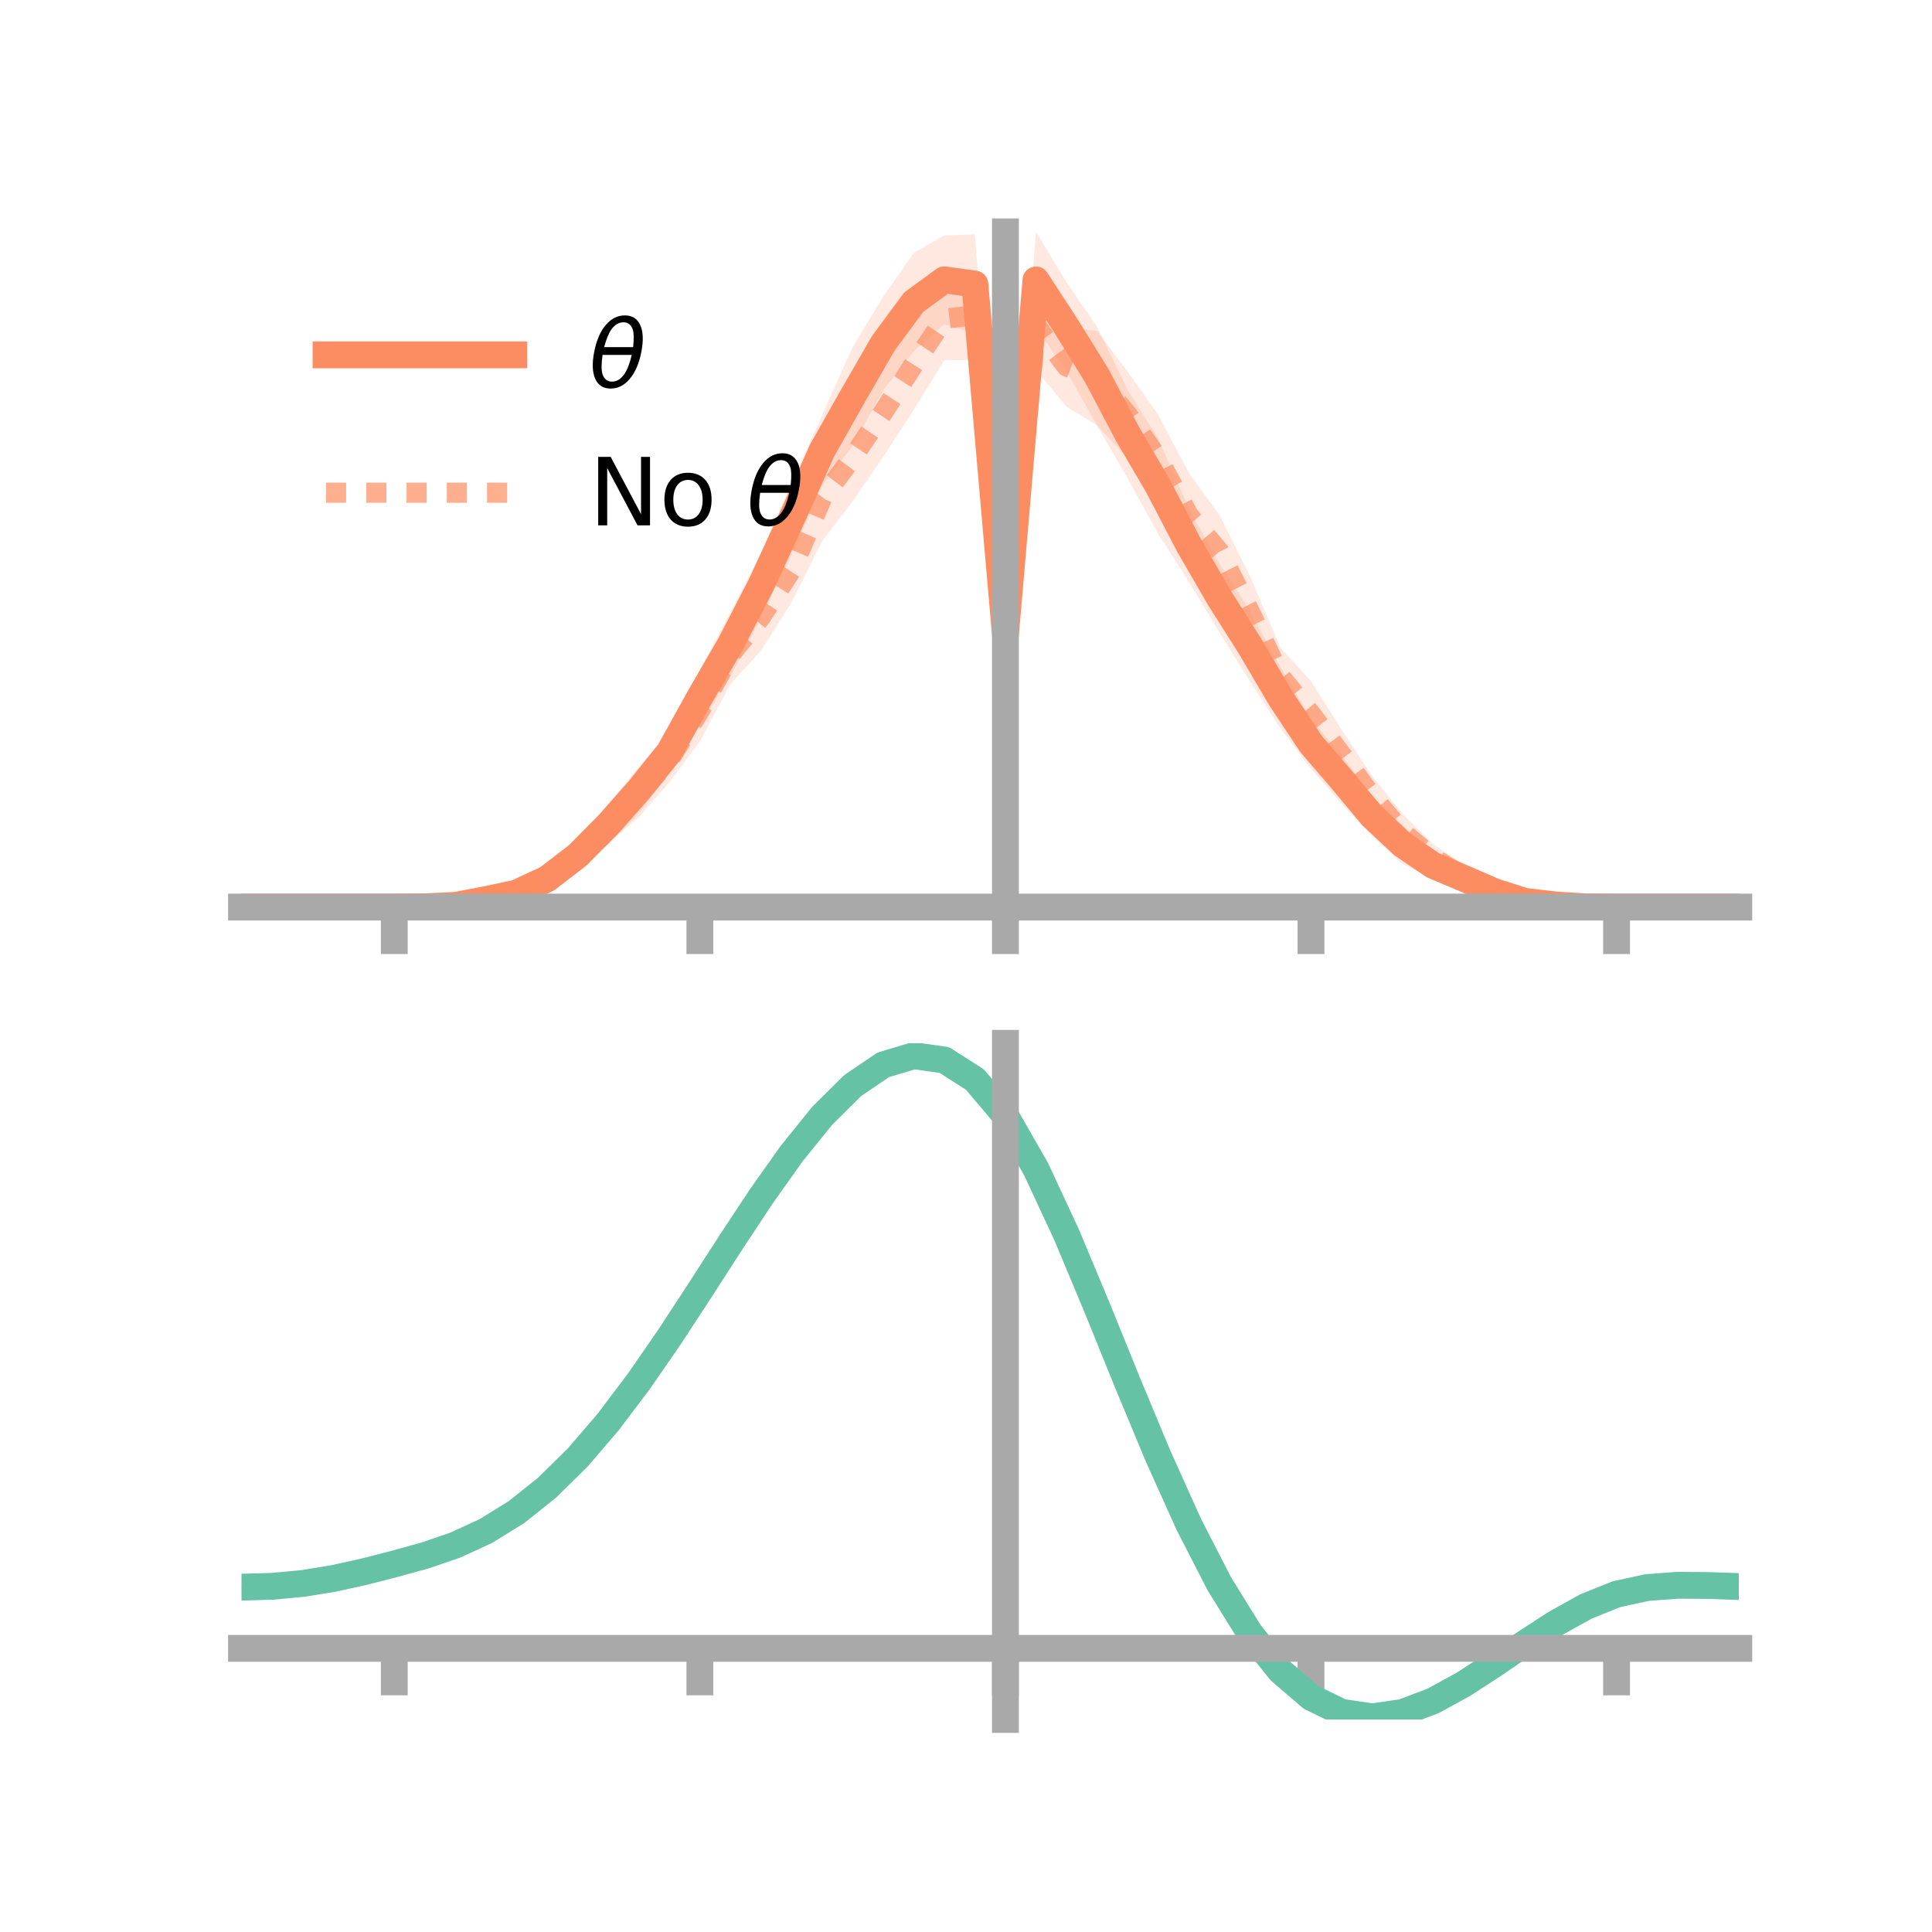 <?xml version="1.0" encoding="utf-8" standalone="no"?>
<!DOCTYPE svg PUBLIC "-//W3C//DTD SVG 1.1//EN"
  "http://www.w3.org/Graphics/SVG/1.1/DTD/svg11.dtd">
<!-- Created with matplotlib (https://matplotlib.org/) -->
<svg height="144pt" version="1.1" viewBox="0 0 144 144" width="144pt" xmlns="http://www.w3.org/2000/svg" xmlns:xlink="http://www.w3.org/1999/xlink">
 <defs>
  <style type="text/css">*{stroke-linecap:butt;stroke-linejoin:round;}</style>
 </defs>
 <g id="figure_1">
  <g id="patch_1">
   <path d="M 0 144 
L 144 144 
L 144 0 
L 0 0 
z
" style="fill:none;"/>
  </g>
  <g id="axes_1">
   <g id="patch_2">
    <path d="M 18 67.68 
L 129.6 67.68 
L 129.6 17.28 
L 18 17.28 
z
" style="fill:none;"/>
   </g>
   <g id="PolyCollection_1">
    <path clip-path="url(#pc167e1fc34)" d="M 18 67.61 
L 18 67.61 
L 20.278 67.61 
L 22.555 67.61 
L 24.833 67.61 
L 27.11 67.61 
L 29.388 67.61 
L 31.665 67.525 
L 33.943 67.283 
L 36.22 66.725 
L 38.498 66.077 
L 40.776 64.611 
L 43.053 62.74 
L 45.331 59.962 
L 47.608 57.177 
L 49.886 54.538 
L 52.163 49.917 
L 54.441 45.619 
L 56.718 41.212 
L 58.996 36.009 
L 61.273 30.945 
L 63.551 25.868 
L 65.829 22.105 
L 68.106 18.853 
L 70.384 17.546 
L 72.661 17.473 
L 74.939 46.721 
L 77.216 17.28 
L 79.494 21.05 
L 81.771 24.36 
L 84.049 29.068 
L 86.327 32.697 
L 88.604 37.883 
L 90.882 41.993 
L 93.159 45.519 
L 95.437 49.725 
L 97.714 53.589 
L 99.992 56.302 
L 102.269 59.341 
L 104.547 61.508 
L 106.824 63.521 
L 109.102 64.701 
L 111.38 65.919 
L 113.657 66.828 
L 115.935 67.236 
L 118.212 67.527 
L 120.49 67.61 
L 122.767 67.61 
L 125.045 67.61 
L 127.322 67.61 
L 129.6 67.61 
L 129.6 67.61 
L 129.6 67.61 
L 127.322 67.61 
L 125.045 67.61 
L 122.767 67.61 
L 120.49 67.61 
L 118.212 67.661 
L 115.935 67.665 
L 113.657 67.539 
L 111.38 66.999 
L 109.102 66.236 
L 106.824 65.49 
L 104.547 64.409 
L 102.269 62.315 
L 99.992 59.895 
L 97.714 57.309 
L 95.437 54.297 
L 93.159 50.773 
L 90.882 47.114 
L 88.604 43.346 
L 86.327 39.8 
L 84.049 35.659 
L 81.771 31.711 
L 79.494 27.668 
L 77.216 24.452 
L 74.939 47.899 
L 72.661 24.875 
L 70.384 24.164 
L 68.106 26.177 
L 65.829 29.09 
L 63.551 33.227 
L 61.273 36.21 
L 58.996 41.316 
L 56.718 46.005 
L 54.441 50.428 
L 52.163 53.98 
L 49.886 57.567 
L 47.608 60.601 
L 45.331 62.956 
L 43.053 64.775 
L 40.776 66.405 
L 38.498 67.055 
L 36.22 67.38 
L 33.943 67.68 
L 31.665 67.653 
L 29.388 67.61 
L 27.11 67.61 
L 24.833 67.61 
L 22.555 67.61 
L 20.278 67.61 
L 18 67.61 
z
" style="fill:#fc8d62;fill-opacity:0.2;"/>
   </g>
   <g id="PolyCollection_2">
    <path clip-path="url(#pc167e1fc34)" d="M 18 67.61 
L 18 67.61 
L 20.278 67.61 
L 22.555 67.61 
L 24.833 67.61 
L 27.11 67.61 
L 29.388 67.61 
L 31.665 67.552 
L 33.943 67.234 
L 36.22 66.715 
L 38.498 65.726 
L 40.776 64.333 
L 43.053 62.451 
L 45.331 60.176 
L 47.608 57.473 
L 49.886 54.909 
L 52.163 50.697 
L 54.441 46.57 
L 56.718 43.468 
L 58.996 40.071 
L 61.273 33.924 
L 63.551 30.816 
L 65.829 27.402 
L 68.106 23.786 
L 70.384 20.689 
L 72.661 20.152 
L 74.939 47.849 
L 77.216 20.976 
L 79.494 24.314 
L 81.771 24.679 
L 84.049 27.7 
L 86.327 30.92 
L 88.604 35.25 
L 90.882 38.37 
L 93.159 42.932 
L 95.437 48.265 
L 97.714 50.767 
L 99.992 54.385 
L 102.269 57.842 
L 104.547 60.667 
L 106.824 62.936 
L 109.102 64.42 
L 111.38 66.018 
L 113.657 66.735 
L 115.935 67.204 
L 118.212 67.496 
L 120.49 67.61 
L 122.767 67.61 
L 125.045 67.61 
L 127.322 67.61 
L 129.6 67.61 
L 129.6 67.61 
L 129.6 67.61 
L 127.322 67.61 
L 125.045 67.61 
L 122.767 67.61 
L 120.49 67.61 
L 118.212 67.655 
L 115.935 67.629 
L 113.657 67.447 
L 111.38 67.064 
L 109.102 66.337 
L 106.824 64.952 
L 104.547 63.408 
L 102.269 60.885 
L 99.992 58.14 
L 97.714 55.664 
L 95.437 52.607 
L 93.159 48.268 
L 90.882 43.865 
L 88.604 41.587 
L 86.327 37.458 
L 84.049 34.145 
L 81.771 31.701 
L 79.494 30.32 
L 77.216 27.577 
L 74.939 49.171 
L 72.661 26.83 
L 70.384 26.839 
L 68.106 30.551 
L 65.829 34.044 
L 63.551 37.36 
L 61.273 40.33 
L 58.996 44.892 
L 56.718 48.5 
L 54.441 50.989 
L 52.163 55.259 
L 49.886 58.301 
L 47.608 60.918 
L 45.331 62.828 
L 43.053 64.553 
L 40.776 66.199 
L 38.498 66.877 
L 36.22 67.476 
L 33.943 67.697 
L 31.665 67.671 
L 29.388 67.61 
L 27.11 67.61 
L 24.833 67.61 
L 22.555 67.61 
L 20.278 67.61 
L 18 67.61 
z
" style="fill:#fc8d62;fill-opacity:0.2;"/>
   </g>
   <g id="matplotlib.axis_1">
    <g id="xtick_1">
     <g id="line2d_1">
      <defs>
       <path d="M 0 0 
L 0 3.5 
" id="m0f417f2463" style="stroke:#a9a9a9;stroke-width:2;"/>
      </defs>
      <g>
       <use style="fill:#a9a9a9;stroke:#a9a9a9;stroke-width:2;" x="29.388" xlink:href="#m0f417f2463" y="67.61"/>
      </g>
     </g>
    </g>
    <g id="xtick_2">
     <g id="line2d_2">
      <g>
       <use style="fill:#a9a9a9;stroke:#a9a9a9;stroke-width:2;" x="52.163" xlink:href="#m0f417f2463" y="67.61"/>
      </g>
     </g>
    </g>
    <g id="xtick_3">
     <g id="line2d_3">
      <g>
       <use style="fill:#a9a9a9;stroke:#a9a9a9;stroke-width:2;" x="74.939" xlink:href="#m0f417f2463" y="67.61"/>
      </g>
     </g>
    </g>
    <g id="xtick_4">
     <g id="line2d_4">
      <g>
       <use style="fill:#a9a9a9;stroke:#a9a9a9;stroke-width:2;" x="97.714" xlink:href="#m0f417f2463" y="67.61"/>
      </g>
     </g>
    </g>
    <g id="xtick_5">
     <g id="line2d_5">
      <g>
       <use style="fill:#a9a9a9;stroke:#a9a9a9;stroke-width:2;" x="120.49" xlink:href="#m0f417f2463" y="67.61"/>
      </g>
     </g>
    </g>
   </g>
   <g id="matplotlib.axis_2"/>
   <g id="line2d_6">
    <path clip-path="url(#pc167e1fc34)" d="M 18 67.61 
L 20.278 67.61 
L 22.555 67.61 
L 24.833 67.61 
L 27.11 67.61 
L 29.388 67.61 
L 31.665 67.589 
L 33.943 67.482 
L 36.22 67.053 
L 38.498 66.566 
L 40.776 65.508 
L 43.053 63.758 
L 45.331 61.459 
L 47.608 58.889 
L 49.886 56.053 
L 52.163 51.948 
L 54.441 48.023 
L 56.718 43.609 
L 58.996 38.662 
L 61.273 33.578 
L 63.551 29.548 
L 65.829 25.597 
L 68.106 22.515 
L 70.384 20.855 
L 72.661 21.174 
L 74.939 47.31 
L 77.216 20.866 
L 79.494 24.359 
L 81.771 28.036 
L 84.049 32.363 
L 86.327 36.249 
L 88.604 40.615 
L 90.882 44.554 
L 93.159 48.146 
L 95.437 52.011 
L 97.714 55.449 
L 99.992 58.098 
L 102.269 60.828 
L 104.547 62.959 
L 106.824 64.506 
L 109.102 65.468 
L 111.38 66.459 
L 113.657 67.184 
L 115.935 67.451 
L 118.212 67.594 
L 120.49 67.61 
L 122.767 67.61 
L 125.045 67.61 
L 127.322 67.61 
L 129.6 67.61 
" style="fill:none;stroke:#fc8d62;stroke-linecap:square;stroke-width:2;"/>
   </g>
   <g id="line2d_7">
    <path clip-path="url(#pc167e1fc34)" d="M 18 67.61 
L 20.278 67.61 
L 22.555 67.61 
L 24.833 67.61 
L 27.11 67.61 
L 29.388 67.61 
L 31.665 67.611 
L 33.943 67.465 
L 36.22 67.095 
L 38.498 66.302 
L 40.776 65.266 
L 43.053 63.502 
L 45.331 61.502 
L 47.608 59.195 
L 49.886 56.605 
L 52.163 52.978 
L 54.441 48.78 
L 56.718 45.984 
L 58.996 42.481 
L 61.273 37.127 
L 63.551 34.088 
L 65.829 30.723 
L 68.106 27.169 
L 70.384 23.764 
L 72.661 23.491 
L 74.939 48.51 
L 77.216 24.277 
L 79.494 27.317 
L 81.771 28.19 
L 84.049 30.922 
L 86.327 34.189 
L 88.604 38.418 
L 90.882 41.117 
L 93.159 45.6 
L 95.437 50.436 
L 97.714 53.215 
L 99.992 56.263 
L 102.269 59.364 
L 104.547 62.038 
L 106.824 63.944 
L 109.102 65.379 
L 111.38 66.541 
L 113.657 67.091 
L 115.935 67.416 
L 118.212 67.576 
L 120.49 67.61 
L 122.767 67.61 
L 125.045 67.61 
L 127.322 67.61 
L 129.6 67.61 
" style="fill:none;stroke:#fc8d62;stroke-dasharray:1.5,1.5;stroke-dashoffset:0;stroke-opacity:0.7;stroke-width:1.5;"/>
   </g>
   <g id="patch_3">
    <path d="M 74.939 67.68 
L 74.939 17.28 
" style="fill:none;stroke:#a9a9a9;stroke-linecap:square;stroke-linejoin:miter;stroke-width:2;"/>
   </g>
   <g id="patch_4">
    <path d="M 129.6 67.68 
L 129.6 17.28 
" style="fill:none;"/>
   </g>
   <g id="patch_5">
    <path d="M 18 67.61 
L 129.6 67.61 
" style="fill:none;stroke:#a9a9a9;stroke-linecap:square;stroke-linejoin:miter;stroke-width:2;"/>
   </g>
   <g id="patch_6">
    <path d="M 18 17.28 
L 129.6 17.28 
" style="fill:none;"/>
   </g>
   <g id="legend_1">
    <g id="line2d_8">
     <path d="M 24.3 26.449 
L 38.3 26.449 
" style="fill:none;stroke:#fc8d62;stroke-linecap:square;stroke-width:2;"/>
    </g>
    <g id="line2d_9"/>
    <g id="text_1">
     <!-- $\theta$ -->
     <g transform="translate(43.9 28.899)scale(0.07 -0.07)">
      <defs>
       <path d="M 45.516 34.672 
L 14.453 34.672 
Q 12.359 20.062 14.5 13.875 
Q 17.188 6.25 24.469 6.25 
Q 31.781 6.25 37.359 13.922 
Q 42.234 20.656 45.516 34.672 
z
M 47.016 42.969 
Q 48.344 56.844 46.625 61.719 
Q 43.953 69.438 36.766 69.438 
Q 29.297 69.438 23.828 61.812 
Q 19.531 55.672 16.156 42.969 
z
M 38.188 76.766 
Q 49.906 76.766 54.594 66.406 
Q 59.281 56.109 55.719 37.844 
Q 52.203 19.625 43.453 9.281 
Q 34.766 -1.125 23.047 -1.125 
Q 11.281 -1.125 6.641 9.281 
Q 2 19.625 5.516 37.844 
Q 9.078 56.109 17.719 66.406 
Q 26.422 76.766 38.188 76.766 
z
" id="DejaVuSans-Oblique-952"/>
      </defs>
      <use transform="translate(0 0.234)" xlink:href="#DejaVuSans-Oblique-952"/>
     </g>
    </g>
    <g id="line2d_10">
     <path d="M 24.3 36.724 
L 38.3 36.724 
" style="fill:none;stroke:#fc8d62;stroke-dasharray:1.5,1.5;stroke-dashoffset:0;stroke-opacity:0.7;stroke-width:1.5;"/>
    </g>
    <g id="line2d_11"/>
    <g id="text_2">
     <!-- No $\theta$ -->
     <g transform="translate(43.9 39.174)scale(0.07 -0.07)">
      <defs>
       <path d="M 9.812 72.906 
L 23.094 72.906 
L 55.422 11.922 
L 55.422 72.906 
L 64.984 72.906 
L 64.984 0 
L 51.703 0 
L 19.391 60.984 
L 19.391 0 
L 9.812 0 
z
" id="DejaVuSans-78"/>
       <path d="M 30.609 48.391 
Q 23.391 48.391 19.188 42.75 
Q 14.984 37.109 14.984 27.297 
Q 14.984 17.484 19.156 11.844 
Q 23.344 6.203 30.609 6.203 
Q 37.797 6.203 41.984 11.859 
Q 46.188 17.531 46.188 27.297 
Q 46.188 37.016 41.984 42.703 
Q 37.797 48.391 30.609 48.391 
z
M 30.609 56 
Q 42.328 56 49.016 48.375 
Q 55.719 40.766 55.719 27.297 
Q 55.719 13.875 49.016 6.219 
Q 42.328 -1.422 30.609 -1.422 
Q 18.844 -1.422 12.172 6.219 
Q 5.516 13.875 5.516 27.297 
Q 5.516 40.766 12.172 48.375 
Q 18.844 56 30.609 56 
z
" id="DejaVuSans-111"/>
       <path id="DejaVuSans-32"/>
      </defs>
      <use transform="translate(0 0.234)" xlink:href="#DejaVuSans-78"/>
      <use transform="translate(74.805 0.234)" xlink:href="#DejaVuSans-111"/>
      <use transform="translate(135.986 0.234)" xlink:href="#DejaVuSans-32"/>
      <use transform="translate(167.773 0.234)" xlink:href="#DejaVuSans-Oblique-952"/>
     </g>
    </g>
   </g>
  </g>
  <g id="axes_2">
   <g id="patch_7">
    <path d="M 18 128.16 
L 129.6 128.16 
L 129.6 77.76 
L 18 77.76 
z
" style="fill:none;"/>
   </g>
   <g id="PolyCollection_3">
    <path clip-path="url(#p96b83d031e)" d="M 18 118.375 
L 18 118.222 
L 20.278 118.16 
L 22.555 117.944 
L 24.833 117.564 
L 27.11 117.047 
L 29.388 116.447 
L 31.665 115.802 
L 33.943 115.007 
L 36.22 113.939 
L 38.498 112.509 
L 40.776 110.662 
L 43.053 108.378 
L 45.331 105.672 
L 47.608 102.593 
L 49.886 99.223 
L 52.163 95.665 
L 54.441 92.049 
L 56.718 88.52 
L 58.996 85.233 
L 61.273 82.352 
L 63.551 80.04 
L 65.829 78.459 
L 68.106 77.76 
L 70.384 78.084 
L 72.661 79.56 
L 74.939 82.292 
L 77.216 86.319 
L 79.494 91.289 
L 81.771 96.81 
L 84.049 102.511 
L 86.327 108.065 
L 88.604 113.203 
L 90.882 117.712 
L 93.159 121.444 
L 95.437 124.314 
L 97.714 126.296 
L 99.992 127.422 
L 102.269 127.769 
L 104.547 127.448 
L 106.824 126.594 
L 109.102 125.357 
L 111.38 123.891 
L 113.657 122.351 
L 115.935 120.884 
L 118.212 119.628 
L 120.49 118.715 
L 122.767 118.223 
L 125.045 118.058 
L 127.322 118.082 
L 129.6 118.17 
L 129.6 118.337 
L 129.6 118.337 
L 127.322 118.265 
L 125.045 118.256 
L 122.767 118.431 
L 120.49 118.926 
L 118.212 119.844 
L 115.935 121.114 
L 113.657 122.608 
L 111.38 124.182 
L 109.102 125.682 
L 106.824 126.949 
L 104.547 127.824 
L 102.269 128.16 
L 99.992 127.828 
L 97.714 126.727 
L 95.437 124.794 
L 93.159 122.006 
L 90.882 118.388 
L 88.604 114.02 
L 86.327 109.042 
L 84.049 103.655 
L 81.771 98.122 
L 79.494 92.759 
L 77.216 87.928 
L 74.939 84.015 
L 72.661 81.362 
L 70.384 79.93 
L 68.106 79.611 
L 65.829 80.277 
L 63.551 81.79 
L 61.273 84.001 
L 58.996 86.755 
L 56.718 89.895 
L 54.441 93.266 
L 52.163 96.72 
L 49.886 100.119 
L 47.608 103.345 
L 45.331 106.297 
L 43.053 108.899 
L 40.776 111.105 
L 38.498 112.894 
L 36.22 114.281 
L 33.943 115.315 
L 31.665 116.079 
L 29.388 116.692 
L 27.11 117.259 
L 24.833 117.746 
L 22.555 118.103 
L 20.278 118.31 
L 18 118.375 
z
" style="fill:#66c2a5;fill-opacity:0.2;"/>
   </g>
   <g id="matplotlib.axis_3">
    <g id="xtick_6">
     <g id="line2d_12">
      <g>
       <use style="fill:#a9a9a9;stroke:#a9a9a9;stroke-width:2;" x="29.388" xlink:href="#m0f417f2463" y="122.86"/>
      </g>
     </g>
    </g>
    <g id="xtick_7">
     <g id="line2d_13">
      <g>
       <use style="fill:#a9a9a9;stroke:#a9a9a9;stroke-width:2;" x="52.163" xlink:href="#m0f417f2463" y="122.86"/>
      </g>
     </g>
    </g>
    <g id="xtick_8">
     <g id="line2d_14">
      <g>
       <use style="fill:#a9a9a9;stroke:#a9a9a9;stroke-width:2;" x="74.939" xlink:href="#m0f417f2463" y="122.86"/>
      </g>
     </g>
    </g>
    <g id="xtick_9">
     <g id="line2d_15">
      <g>
       <use style="fill:#a9a9a9;stroke:#a9a9a9;stroke-width:2;" x="97.714" xlink:href="#m0f417f2463" y="122.86"/>
      </g>
     </g>
    </g>
    <g id="xtick_10">
     <g id="line2d_16">
      <g>
       <use style="fill:#a9a9a9;stroke:#a9a9a9;stroke-width:2;" x="120.49" xlink:href="#m0f417f2463" y="122.86"/>
      </g>
     </g>
    </g>
   </g>
   <g id="matplotlib.axis_4"/>
   <g id="line2d_17">
    <path clip-path="url(#p96b83d031e)" d="M 18 118.298 
L 20.278 118.235 
L 22.555 118.023 
L 24.833 117.655 
L 27.11 117.153 
L 29.388 116.569 
L 31.665 115.941 
L 33.943 115.161 
L 36.22 114.11 
L 38.498 112.701 
L 40.776 110.883 
L 43.053 108.639 
L 45.331 105.984 
L 47.608 102.969 
L 49.886 99.671 
L 52.163 96.192 
L 54.441 92.658 
L 56.718 89.207 
L 58.996 85.994 
L 61.273 83.176 
L 63.551 80.915 
L 65.829 79.368 
L 68.106 78.686 
L 70.384 79.007 
L 72.661 80.461 
L 74.939 83.153 
L 77.216 87.124 
L 79.494 92.024 
L 81.771 97.466 
L 84.049 103.083 
L 86.327 108.554 
L 88.604 113.611 
L 90.882 118.05 
L 93.159 121.725 
L 95.437 124.554 
L 97.714 126.512 
L 99.992 127.625 
L 102.269 127.964 
L 104.547 127.636 
L 106.824 126.771 
L 109.102 125.52 
L 111.38 124.037 
L 113.657 122.48 
L 115.935 120.999 
L 118.212 119.736 
L 120.49 118.82 
L 122.767 118.327 
L 125.045 118.157 
L 127.322 118.173 
L 129.6 118.254 
" style="fill:none;stroke:#66c2a5;stroke-linecap:square;stroke-width:2;"/>
   </g>
   <g id="patch_8">
    <path d="M 74.939 128.16 
L 74.939 77.76 
" style="fill:none;stroke:#a9a9a9;stroke-linecap:square;stroke-linejoin:miter;stroke-width:2;"/>
   </g>
   <g id="patch_9">
    <path d="M 129.6 128.16 
L 129.6 77.76 
" style="fill:none;"/>
   </g>
   <g id="patch_10">
    <path d="M 18 122.86 
L 129.6 122.86 
" style="fill:none;stroke:#a9a9a9;stroke-linecap:square;stroke-linejoin:miter;stroke-width:2;"/>
   </g>
   <g id="patch_11">
    <path d="M 18 77.76 
L 129.6 77.76 
" style="fill:none;"/>
   </g>
  </g>
 </g>
 <defs>
  <clipPath id="pc167e1fc34">
   <rect height="50.4" width="111.6" x="18" y="17.28"/>
  </clipPath>
  <clipPath id="p96b83d031e">
   <rect height="50.4" width="111.6" x="18" y="77.76"/>
  </clipPath>
 </defs>
</svg>
